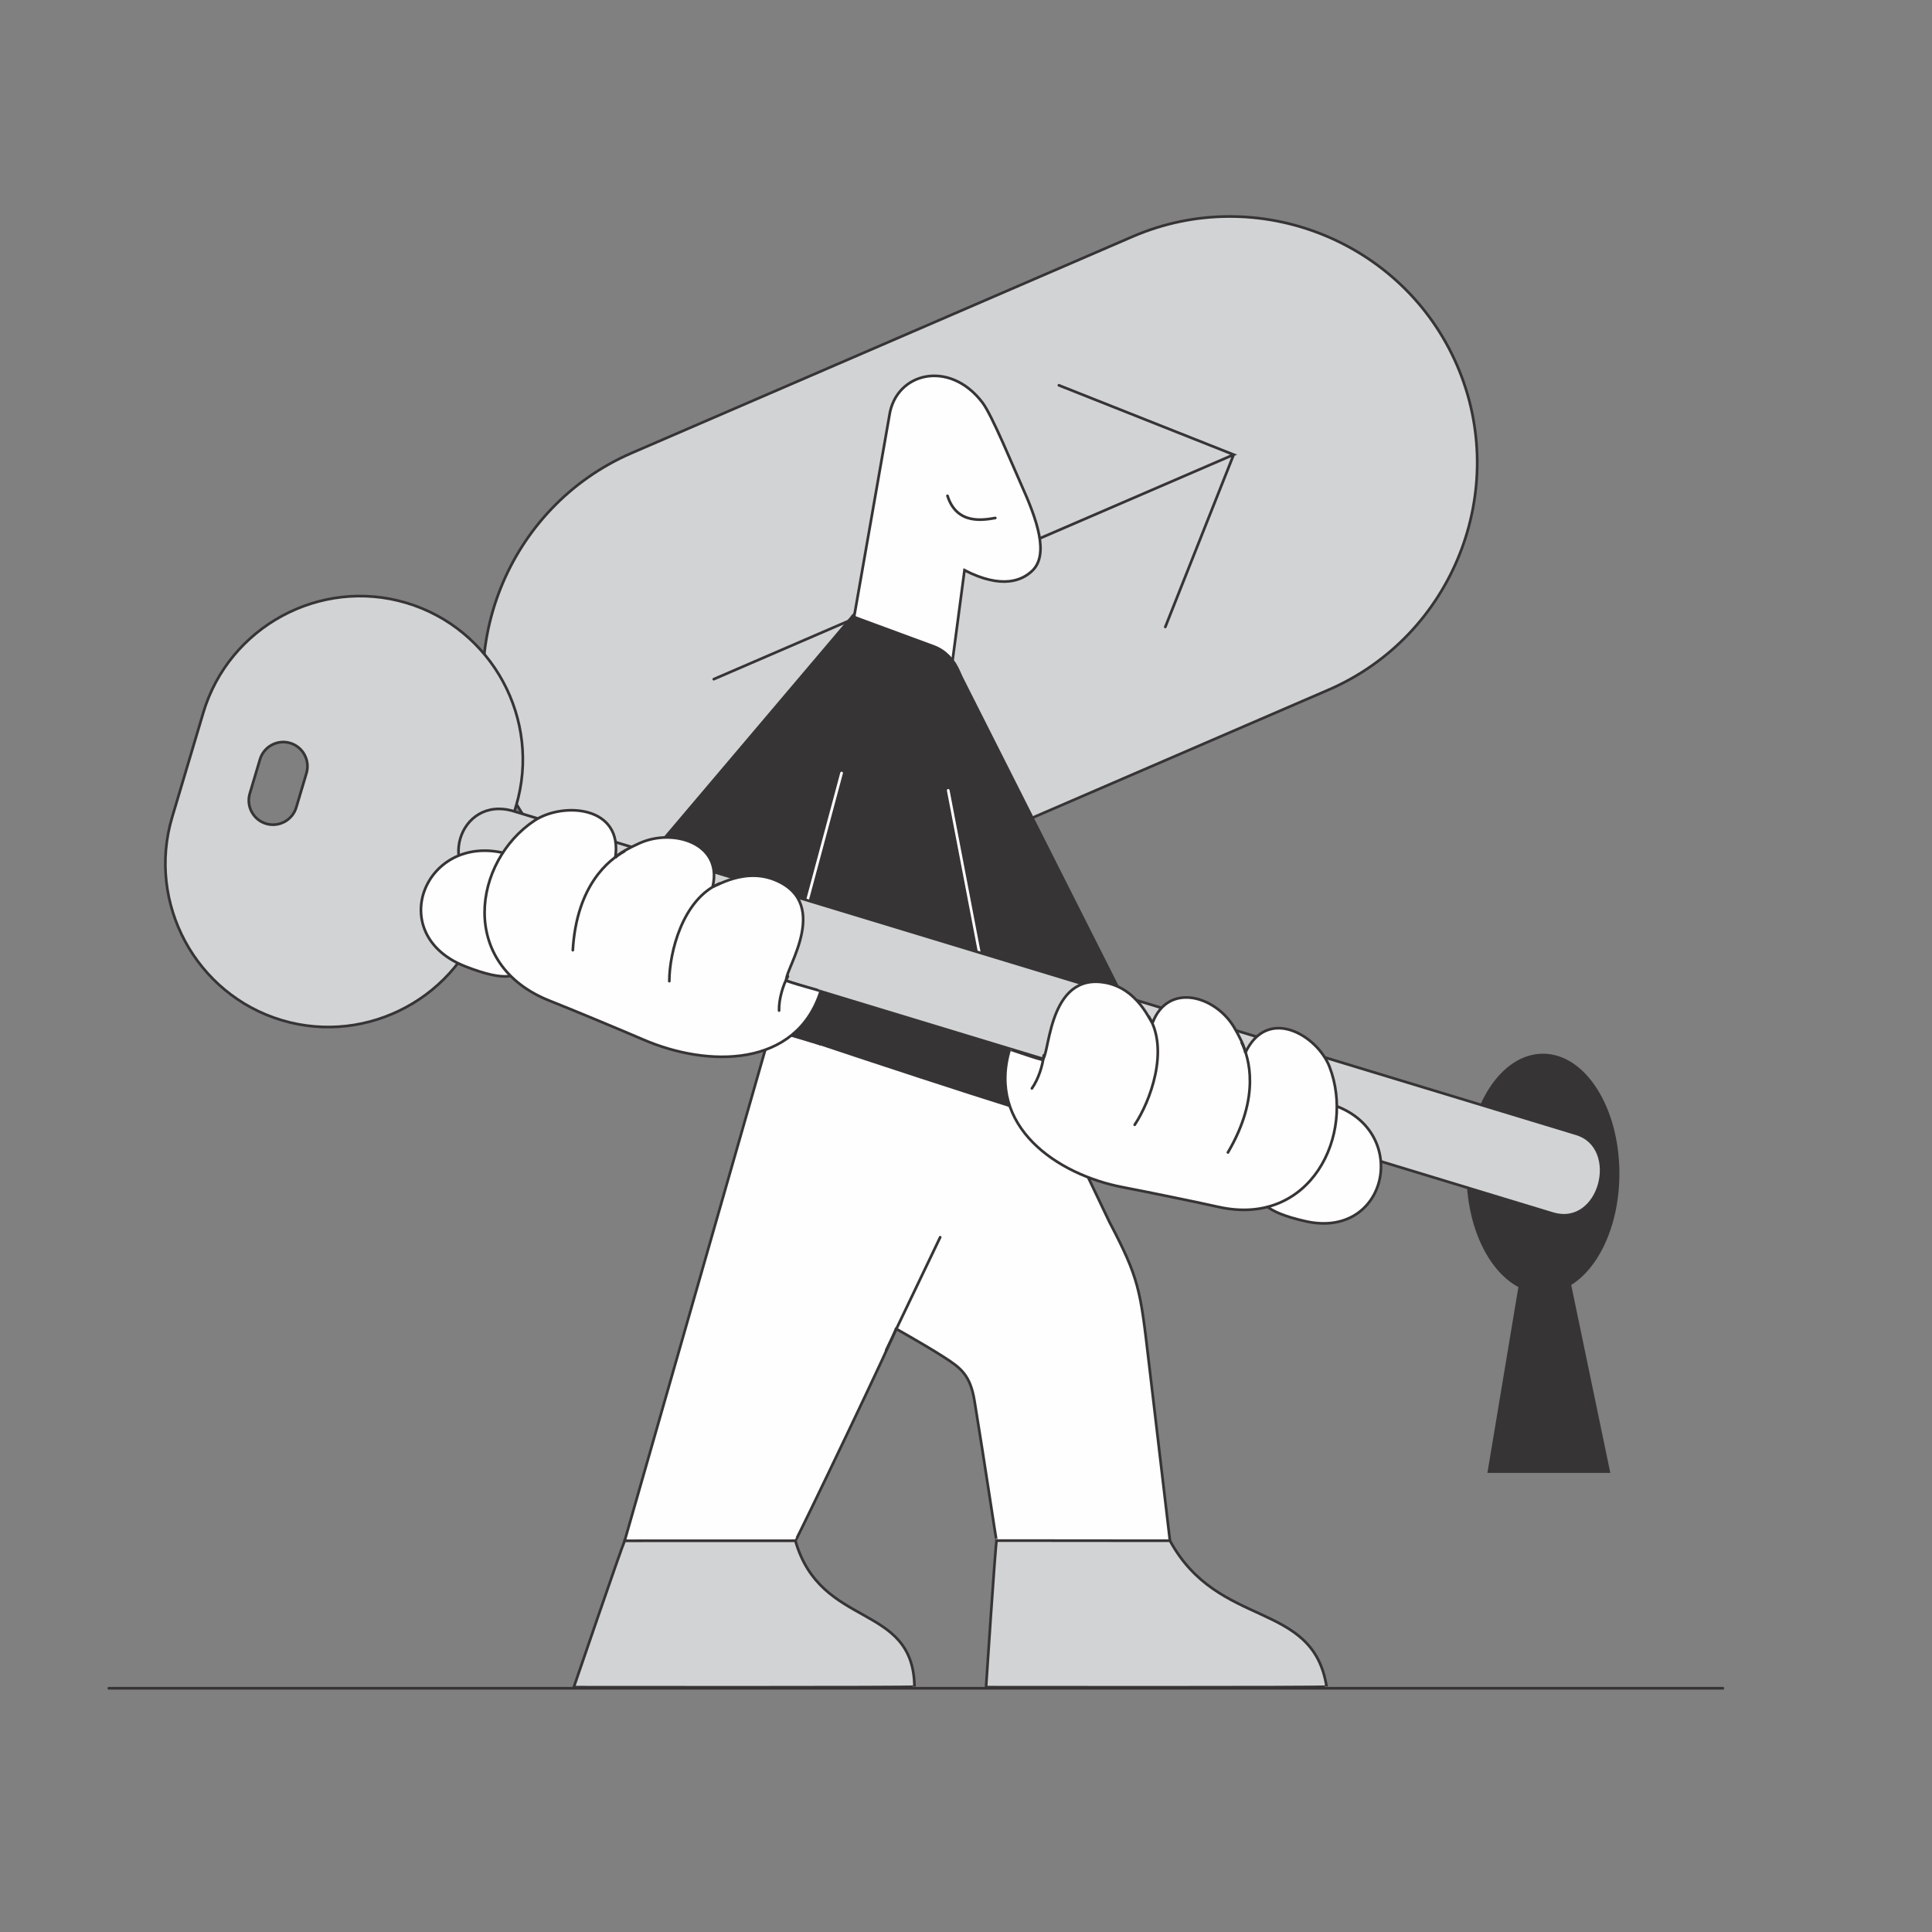 <svg height="1024" width="1024" xmlns="http://www.w3.org/2000/svg"><rect width="100%" height="100%" fill="#808080" stroke="none"/><defs><clipPath id="a"><path d="M0 0h1024v1024H0Z"/></clipPath></defs><g clip-path="url(#a)"><path d="M817.81 559.19c21.98 0 39.8 28.12 39.8 62.81s-17.82 62.81-39.8 62.81c-21.98 0-39.8-28.12-39.8-62.81s17.82-62.81 39.8-62.81Z" fill="#373435" fill-rule="evenodd"/><path d="M817.81 559.19c21.98 0 39.8 28.12 39.8 62.81s-17.82 62.81-39.8 62.81c-21.98 0-39.8-28.12-39.8-62.81s17.82-62.81 39.8-62.81Z" fill="none" stroke="#373435" stroke-linecap="round" stroke-width="1.42"/><path d="m830.24 672.37-23.01-.62-18.03 108.2h63.43l-22.39-107.58Z" fill="#373435" fill-rule="evenodd"/><path d="m830.24 672.37-23.01-.62-18.03 108.2h63.43l-22.39-107.58Z" fill="none" stroke="#373435" stroke-linecap="round" stroke-width="1.42"/><path d="m334.83 240.1 265.43-114.68c66.07-28.54 143.48 2.16 172.02 68.22 28.54 66.07-2.16 143.48-68.22 172.02L438.63 480.34c-66.07 28.54-143.47-2.15-172.02-68.22-28.54-66.07 2.16-143.48 68.22-172.02Z" fill="#d2d3d5" fill-rule="evenodd"/><path d="m334.83 240.1 265.43-114.68c66.07-28.54 143.48 2.16 172.02 68.22h0c28.54 66.07-2.16 143.48-68.22 172.02L438.63 480.34c-66.07 28.54-143.47-2.15-172.02-68.22h0c-28.54-66.07 2.16-143.48 68.22-172.02Z" fill="none" stroke="#373435" stroke-linecap="round" stroke-width="1.42"/><path d="m378.32 359.97 275.55-118.99-92.63-36.76m92.63 36.76-36.23 91.31" fill="none" stroke="#373435" stroke-linecap="round" stroke-width="1.42"/><path d="m504.84 350.17-52.17-23.1 18.69-106.64c3.29-23.08 31.89-30.13 49.4-7 5.1 6.73 16.4 34.33 20.55 43.52 8.43 18.69 14.8 36.98 5.78 45.6-5.23 4.99-15.81 9.96-35.88-.32l-6.36 47.94Z" fill="#fefefe" fill-rule="evenodd"/><path d="m504.84 350.17-52.17-23.1 18.69-106.64c3.29-23.08 31.89-30.13 49.4-7 5.1 6.73 16.4 34.33 20.55 43.52 8.43 18.69 14.8 36.98 5.78 45.6-5.23 4.99-15.81 9.96-35.88-.32l-6.36 47.94Z" fill="none" stroke="#373435" stroke-linecap="round" stroke-width="1.42"/><path d="M527.53 274.54c-5.8.95-20.34 4.04-25.34-11.75M57.69 894.81h855.47" fill="none" stroke="#373435" stroke-linecap="round" stroke-width="1.42"/><path d="M331.08 816.66c-.87 1.79 89.6-.03 90.49-.03.59-.15 54.39-112.41 53.32-112.41-.21 0 14.07 7.84 25.16 14.92 9.25 5.9 14.19 9.62 16.46 23.36 5.32 32.26 11.54 74.43 11.7 74.14h91.89l-11.4-96.39c-4.29-36.29-4.91-42.6-20.63-72.47l-31.25-65.54-144.49-49.38-81.25 283.81Z" fill="#fefefe" fill-rule="evenodd"/><path d="M331.08 816.66c-.87 1.79 89.6-.03 90.49-.03.59-.15 54.39-112.41 53.32-112.41-.21 0 14.07 7.84 25.16 14.92 9.25 5.9 14.19 9.62 16.46 23.36 5.32 32.26 11.54 74.43 11.7 74.14h91.89l-11.4-96.39c-4.29-36.29-4.91-42.6-20.63-72.47l-31.25-65.54-144.49-49.38-81.25 283.81Z" fill="none" stroke="#373435" stroke-linecap="round" stroke-width="1.42"/><path d="M331.08 816.66c-1.47 3.02-26.95 77.59-26.95 77.59s180.58.22 180.57-.28c-.63-44.79-49.64-30.27-63.13-77.35l-90.49.03Z" fill="#d2d3d5" fill-rule="evenodd"/><path d="M331.08 816.66c-1.47 3.02-26.95 77.59-26.95 77.59s180.58.22 180.57-.28c-.63-44.79-49.64-30.27-63.13-77.35l-90.49.03Z" fill="none" stroke="#373435" stroke-linecap="round" stroke-width="1.42"/><path d="M528.21 816.55c-.69 3.02-5.58 77.7-5.58 77.7s180.58.23 180.5-.28c-7.29-46.04-57.42-30.27-83.02-77.35l-91.9-.08Z" fill="#d2d3d5" fill-rule="evenodd"/><path d="M528.21 816.55c-.69 3.02-5.58 77.7-5.58 77.7s180.58.23 180.5-.28c-7.29-46.04-57.42-30.27-83.02-77.35l-91.9-.08Zm-58.55-100.84 28.66-59.95" fill="none" stroke="#373435" stroke-linecap="round" stroke-width="1.42"/><path d="M451.76 326.74c-.77 2.22-37.44 193.07-42.48 217.92-.08.37 154.38 51.77 153.75 49.38-14.25-54.05-40.03-162.75-52.04-228.83-.57-3.14-3.27-17.83-16.1-22.58-8.74-3.24-43.12-15.9-43.12-15.9Z" fill="#373435" fill-rule="evenodd"/><path d="M451.76 326.74c-.77 2.22-37.44 193.07-42.48 217.92-.08.37 154.38 51.77 153.75 49.38-14.25-54.05-40.03-162.75-52.04-228.83-.57-3.14-3.27-17.83-16.1-22.58-8.74-3.24-43.12-15.9-43.12-15.9Z" fill="none" stroke="#373435" stroke-linecap="round" stroke-width="1.42"/><path d="m434.93 553.39 16.83-226.65-132.14 155.93-26.12 28.6 141.43 42.12Z" fill="#373435" fill-rule="evenodd"/><path d="m434.93 553.39 16.83-226.65-132.14 155.93-26.12 28.6 141.43 42.12Z" fill="none" stroke="#373435" stroke-linecap="round" stroke-width="1.42"/><path d="m563.03 594.04-79.1-237.31 21.98-5.03 110.96 219.9-53.84 22.44Z" fill="#373435" fill-rule="evenodd"/><path d="m563.03 594.04-79.1-237.31 21.98-5.03 110.96 219.9-53.84 22.44Z" fill="none" stroke="#373435" stroke-linecap="round" stroke-width="1.42"/><path d="m426.4 482.97 19.66-73.25m74.27 101.77-17.75-92.57" fill="none" stroke="#fefefe" stroke-linecap="round" stroke-width="1.42"/><path d="M141.05 436.58c6.77 2.02 13.97-1.87 15.98-8.65l5.4-18.12c2.02-6.77-1.87-13.96-8.65-15.98-6.77-2.02-13.96 1.87-15.98 8.65l-5.4 18.12c-2.02 6.77 1.87 13.96 8.65 15.98Zm74.28-117.06c45.59 13.58 71.79 61.99 58.21 107.58l-16.52 55.46c-13.58 45.59-61.99 71.79-107.58 58.21-45.59-13.58-71.79-61.99-58.21-107.58l16.52-55.46c13.58-45.59 61.99-71.79 107.58-58.21Z" fill="#d2d3d5" fill-rule="evenodd"/><path d="M141.05 436.58h0c6.77 2.02 13.97-1.87 15.98-8.65l5.4-18.12c2.02-6.77-1.87-13.96-8.65-15.98h0c-6.77-2.02-13.96 1.87-15.98 8.65l-5.4 18.12c-2.02 6.77 1.87 13.96 8.65 15.98Zm74.28-117.06h0c45.59 13.58 71.79 61.99 58.21 107.58l-16.52 55.46c-13.58 45.59-61.99 71.79-107.58 58.21h0c-45.59-13.58-71.79-61.99-58.21-107.58l16.52-55.46c13.58-45.59 61.99-71.79 107.58-58.21Z" fill="none" stroke="#373435" stroke-linecap="round" stroke-width="1.42"/><path d="m272.33 429.98 563.2 170.97c23.64 7.17 12.88 50-12.59 42.26l-563.2-170.97c-29.33-8.91-16.9-51.22 12.59-42.27Z" fill="#d2d3d5" fill-rule="evenodd"/><path d="m272.33 429.98 563.2 170.97c23.64 7.17 12.88 50-12.59 42.26l-563.2-170.97c-29.33-8.91-16.9-51.22 12.59-42.27Z" fill="none" stroke="#373435" stroke-linecap="round" stroke-width="1.42"/><path d="M279.27 456.58c-49.88-24.6-79.4 37.18-32.82 55.57 43.81 17.29 27.35-11.83 37.98-21.49 8.2-7.45 10.98-26.11-5.16-34.08Z" fill="#fefefe" fill-rule="evenodd"/><path d="M279.27 456.58c-49.88-24.6-79.4 37.18-32.82 55.57 43.81 17.29 27.35-11.83 37.98-21.49 8.2-7.45 10.98-26.11-5.16-34.08Z" fill="none" stroke="#373435" stroke-linecap="round" stroke-width="1.42"/><path d="M435 525.27c-12.91 40.78-59.78 40.57-94.08 25.73-9.19-3.98-37.88-15.97-49.43-20.51-48.98-19.27-40.67-73.99-8.22-95.54 15.03-9.98 47.23-8.01 42.82 19.84 0 0 .63-2.32 12.77-7.83 18.04-8.18 44.15 0 38.93 22.74-.43 1.88 17.45-11.94 36.19-1.81 26.61 14.37-1.05 50.48 3.27 52.08 5.2 1.94 17.79 5.19 17.75 5.3Z" fill="#fefefe" fill-rule="evenodd"/><path d="M435 525.27c-12.91 40.78-59.78 40.57-94.08 25.73-9.19-3.98-37.88-15.97-49.43-20.51-48.98-19.27-40.67-73.99-8.22-95.54 15.03-9.98 47.23-8.01 42.82 19.84 0 0 .63-2.32 12.77-7.83 18.04-8.18 44.15 0 38.93 22.74-.43 1.88 17.45-11.94 36.19-1.81 26.61 14.37-1.05 50.48 3.27 52.08 5.2 1.94 17.79 5.19 17.75 5.3Z" fill="none" stroke="#373435" stroke-linecap="round" stroke-width="1.42"/><path d="M330.85 451.28c-7.94 4.36-25.21 17.65-27.25 52.34m77.72-35.34c-19.61 8.39-26.57 36.76-26.57 51.77m62.85-2.56c-2.6 4.65-4.85 12.12-4.68 18.12" fill="none" stroke="#373435" stroke-linecap="round" stroke-width="1.42"/><path d="M696.64 583.39c52.91 7.24 42.23 74.46-4.66 63.91-44.1-9.92-15.08-24.84-18.16-38.67-2.37-10.67 5.7-27.58 22.82-25.24Z" fill="#fefefe" fill-rule="evenodd"/><path d="M696.64 583.39c52.91 7.24 42.23 74.46-4.66 63.91-44.1-9.92-15.08-24.84-18.16-38.67-2.37-10.67 5.7-27.58 22.82-25.24Z" fill="none" stroke="#373435" stroke-linecap="round" stroke-width="1.42"/><path d="M535.19 556.18c-12.25 40.74 24.87 66.43 60.12 73.12 9.45 1.79 38.69 7.73 50.31 10.36 49.27 11.14 72.82-38.55 59.06-74.22-6.37-16.52-32.88-32.66-44.72-7.27 0 0 .78-2.26-5.77-13.5-9.74-16.69-34.85-24.36-43.25-2.73-.69 1.79-7.21-19.47-27.58-21.46-28.91-2.84-26.95 42.19-31.24 41.13-5.17-1.27-16.9-5.54-16.93-5.43Z" fill="#fefefe" fill-rule="evenodd"/><path d="M535.19 556.18c-12.25 40.74 24.87 66.43 60.12 73.12 9.45 1.79 38.69 7.73 50.31 10.36 49.27 11.14 72.82-38.55 59.06-74.22-6.37-16.52-32.88-32.66-44.72-7.27 0 0 .78-2.26-5.77-13.5-9.74-16.69-34.85-24.36-43.25-2.73-.69 1.79-7.21-19.47-27.58-21.46-28.91-2.84-26.95 42.19-31.24 41.13-5.17-1.27-16.9-5.54-16.93-5.43Z" fill="none" stroke="#373435" stroke-linecap="round" stroke-width="1.42"/><path d="M658.12 552.64c3.87 7.97 10.19 28.45-7.29 58.18m-41.91-72c10.87 17.73.75 44.96-7.51 57.34m-48.2-36.8c-.51 5.27-2.84 12.67-6.28 17.51" fill="none" stroke="#373435" stroke-linecap="round" stroke-width="1.42"/></g></svg>